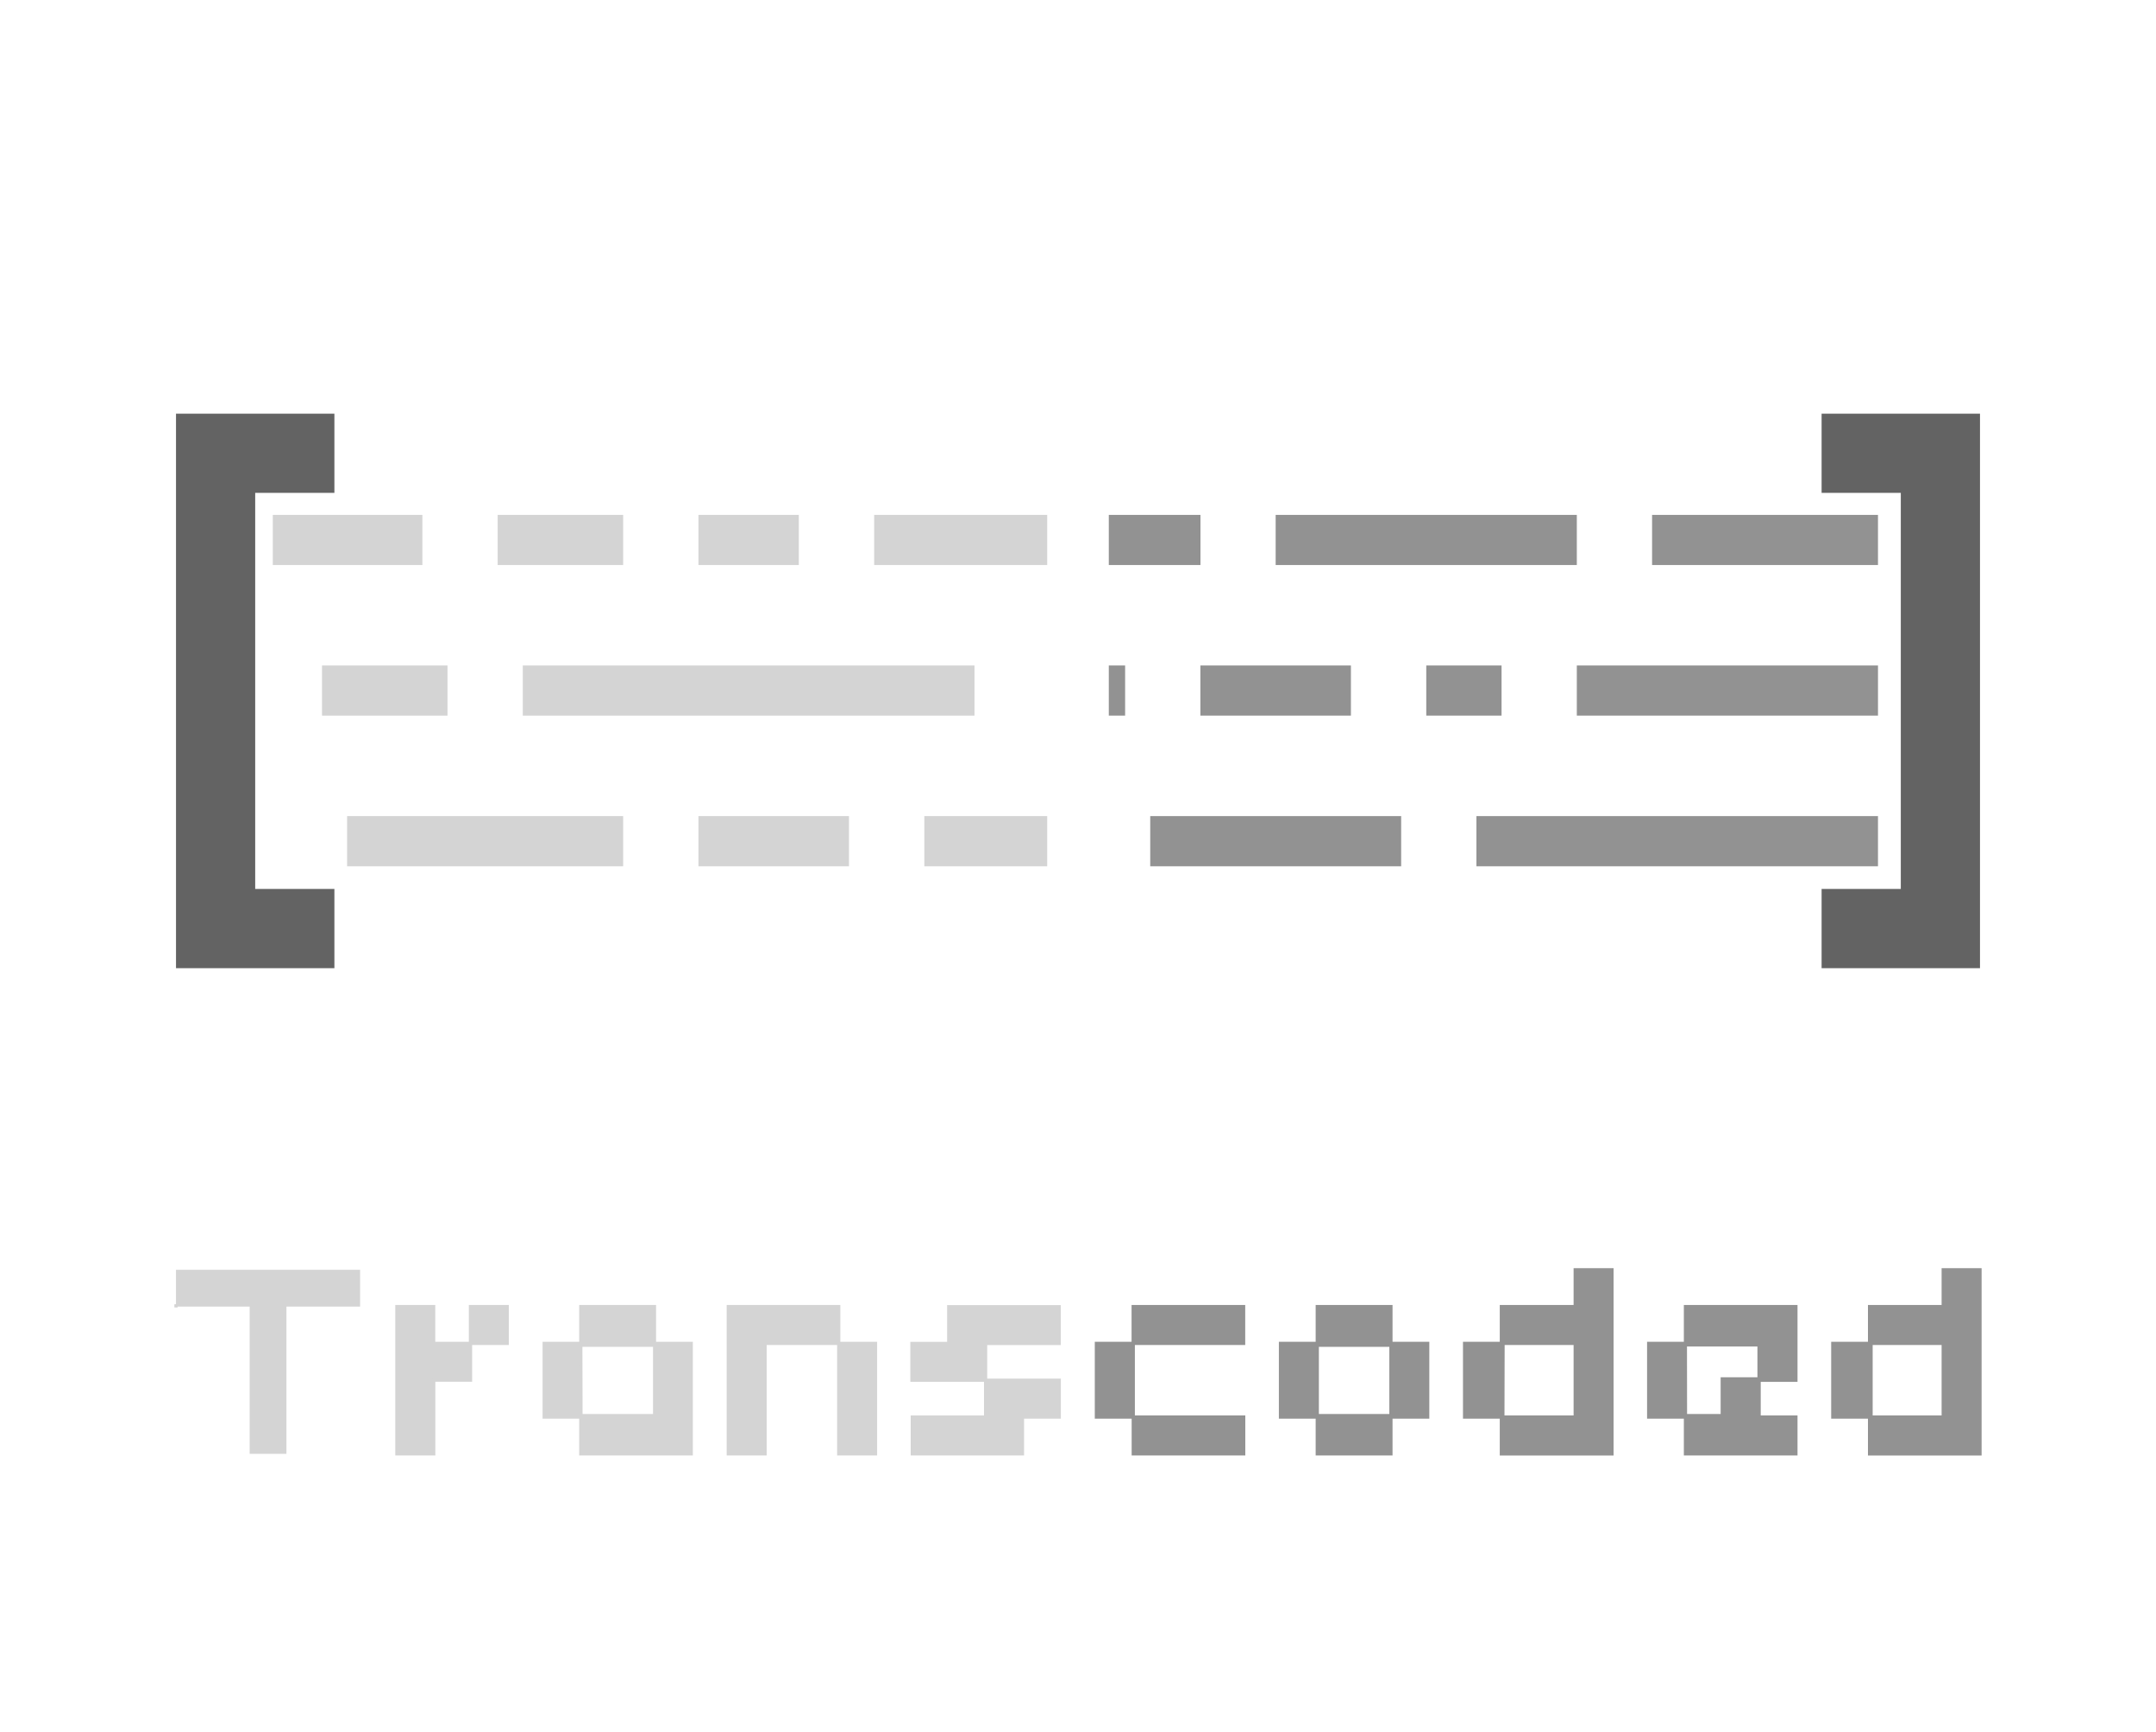 <svg xmlns="http://www.w3.org/2000/svg" viewBox="0 0 671 539" width="671" height="539"><defs><clipPath id="a"><path d="M84.902 157.48h241.012v115.028H84.902z"/></clipPath><clipPath id="b"><path d="M345.086 157.48h241.012v115.028H345.086z"/></clipPath></defs><path d="M54.776 406.571v-11.448h57.295v11.448H89.147v45.82H77.699v-45.82z" fill="#d4d4d4" stroke="#d4d4d4" stroke-dasharray="0,229.355" stroke-dashoffset="229.126" stroke-linecap="square"/><path d="M123.519 452.391v-45.82h11.448v11.448h11.448v-11.448h11.448v11.448h-11.421v11.448h-11.448v22.924zm45.847-11.448v-22.924h11.393v-11.448h22.924v11.448h11.448v34.372h-34.372v-11.448zm11.448-.438h22.924v-21.911h-22.979zm45.847 11.886v-45.82h34.372v11.448h11.448v34.372h-11.448v-34.372h-22.924v34.372zm57.268 0v-11.448h22.814v-11.448h-22.924v-11.448h11.448v-11.448h34.372v11.448h-22.896v11.448h22.923v11.448h-11.448v11.448z" fill="#d4d4d4" stroke="#d4d4d4" stroke-linecap="square"/><path d="M341.224 440.943v-22.924h11.448v-11.448h34.372v11.448H352.7v22.924h34.371v11.448H352.7v-11.448zm57.295 0v-22.924h11.448v-11.448h22.924v11.448h11.448v22.924h-11.448v11.448h-22.924v-11.448zm11.448-.438h22.924v-21.911h-22.924zm45.847.438v-22.924h11.448v-11.448h22.979v-11.448h11.448v57.295h-34.427v-11.475zm11.914 0h22.513v-22.924h-22.458zm45.382 0v-22.924h11.448v-11.448h34.371v22.924h-11.448v11.448h11.448v11.448h-34.371v-11.448zm11.448-.438h11.448v-11.448h11.448v-10.572H524.53zm45.847.438v-22.924h11.448v-11.448h22.923v-11.448h11.448v57.295h-34.371v-11.475zm11.913 0h22.458v-22.924h-22.458z" fill="#929292" stroke="#929292" stroke-linecap="square"/><path d="M54.776 301.265V128.722h49.297v24.649H79.424v123.245h24.649v24.649zm561.448-172.543v172.543h-49.297v-24.649h24.649V153.371h-24.649v-24.649z" fill="#636363000"/><g clip-path="url(#a)"><path d="M-1196.325 160.218h124.974v15.609h-124.974zm148.4 0h70.305v15.609h-70.305zm93.73 0h140.583v15.609h-140.583zm226.496 0h140.583v15.609H-727.7zm328.043 0h93.731v15.609h-93.73zm-164.008 0h23.426v15.609h-23.426zm117.156 0h23.426v15.609h-23.426zm-70.304 0h46.852v15.609h-46.852zm-273.374 0h39.061v15.609h-39.061zm726.391 0h46.852v15.609h-46.852zm70.278 0h124.974v15.609H6.484zm148.4 0h39.061v15.609h-39.06zm62.487 0h31.244v15.609H217.37zm54.696 0h101.548v15.609H272.066zm124.948 0h93.73v15.609h-93.73zm117.156 0h70.305v15.609H514.17zm-796.669 0h54.67v15.609h-54.67zm78.122 0h62.487v15.609h-62.487zm85.913 0h31.243v15.609h-31.243zm-827.913 46.852h140.583v15.609h-140.583zm164.008 0h85.914v15.609h-85.913zm109.34 0h46.852v15.609h-46.852zm70.304 0h46.852v15.609h-46.852zm70.305 0h78.095v15.609h-78.095zm101.521 0h70.305v15.609H-430.9zm-765.426 0h31.244v15.609h-31.244zm54.67 0h85.912v15.609h-85.913zm109.338 0h62.487v15.609h-62.487zm695.148 0h85.913v15.609h-85.913zm109.34 0h46.851v15.609h-46.852zm70.304 0h70.304v15.609h-70.304zm93.73 0H76.788v15.609H-63.794zm226.496 0h140.582v15.609H162.701zm328.043 0h93.731v15.609h-93.73zm-164.008 0h23.426v15.609h-23.426zm117.156 0h23.426v15.609h-23.426zm-70.304 0h46.852v15.609h-46.852zm-273.374 0h39.061v15.609h-39.061zm-1054.409 46.88h46.853v15.608h-46.852zm70.279 0h124.974v15.608h-124.974zm148.4 0h39.06v15.608h-39.06zm62.487 0h31.243v15.608h-31.244zm54.696 0h101.548v15.608h-101.548zm124.947 0h93.73v15.608h-93.73zm117.157 0h46.852v15.608h-46.852zm-820.096 0h78.096v15.608h-78.096zm101.548 0h62.487v15.608h-62.487zm85.913 0h31.244v15.608h-31.244zm952.887 0H84.606v15.608H-55.977zm164.008 0h85.913v15.608h-85.913zm109.34 0h46.851v15.608H217.37zm70.304 0h46.852v15.608h-46.852zm70.304 0h78.096v15.608h-78.096zm101.522 0h124.974v15.608H459.501zm-765.426 0h31.243v15.608h-31.243zm54.67 0h85.912v15.608h-85.913zm109.338 0h62.487v15.608h-62.487z" fill="#d4d4d4"/></g><g clip-path="url(#b)"><path d="M-1196.325 160.218h124.974v15.609h-124.974zm148.4 0h70.305v15.609h-70.305zm93.73 0h140.583v15.609h-140.583zm226.496 0h140.583v15.609H-727.7zm328.043 0h93.731v15.609h-93.73zm-164.008 0h23.426v15.609h-23.426zm117.156 0h23.426v15.609h-23.426zm-70.304 0h46.852v15.609h-46.852zm-273.374 0h39.061v15.609h-39.061zm726.391 0h46.852v15.609h-46.852zm70.278 0h124.974v15.609H6.484zm148.4 0h39.061v15.609h-39.06zm62.487 0h31.244v15.609H217.37zm54.696 0h101.548v15.609H272.066zm124.948 0h93.73v15.609h-93.73zm117.156 0h70.305v15.609H514.17zm-796.669 0h54.67v15.609h-54.67zm78.122 0h62.487v15.609h-62.487zm85.913 0h31.243v15.609h-31.243zm-827.913 46.852h140.583v15.609h-140.583zm164.008 0h85.914v15.609h-85.913zm109.34 0h46.852v15.609h-46.852zm70.304 0h46.852v15.609h-46.852zm70.305 0h78.095v15.609h-78.095zm101.521 0h70.305v15.609H-430.9zm-765.426 0h31.244v15.609h-31.244zm54.67 0h85.912v15.609h-85.913zm109.338 0h62.487v15.609h-62.487zm695.148 0h85.913v15.609h-85.913zm109.34 0h46.851v15.609h-46.852zm70.304 0h70.304v15.609h-70.304zm93.73 0H76.788v15.609H-63.794zm226.496 0h140.582v15.609H162.701zm328.043 0h93.731v15.609h-93.73zm-164.008 0h23.426v15.609h-23.426zm117.156 0h23.426v15.609h-23.426zm-70.304 0h46.852v15.609h-46.852zm-273.374 0h39.061v15.609h-39.061zm-1054.409 46.88h46.853v15.608h-46.852zm70.279 0h124.974v15.608h-124.974zm148.4 0h39.06v15.608h-39.06zm62.487 0h31.243v15.608h-31.244zm54.696 0h101.548v15.608h-101.548zm124.947 0h93.73v15.608h-93.73zm117.157 0h46.852v15.608h-46.852zm-820.096 0h78.096v15.608h-78.096zm101.548 0h62.487v15.608h-62.487zm85.913 0h31.244v15.608h-31.244zm952.887 0H84.606v15.608H-55.977zm164.008 0h85.913v15.608h-85.913zm109.34 0h46.851v15.608H217.37zm70.304 0h46.852v15.608h-46.852zm70.304 0h78.096v15.608h-78.096zm101.522 0h124.974v15.608H459.501zm-765.426 0h31.243v15.608h-31.243zm54.67 0h85.912v15.608h-85.913zm109.338 0h62.487v15.608h-62.487z" fill="#929292"/></g></svg>
